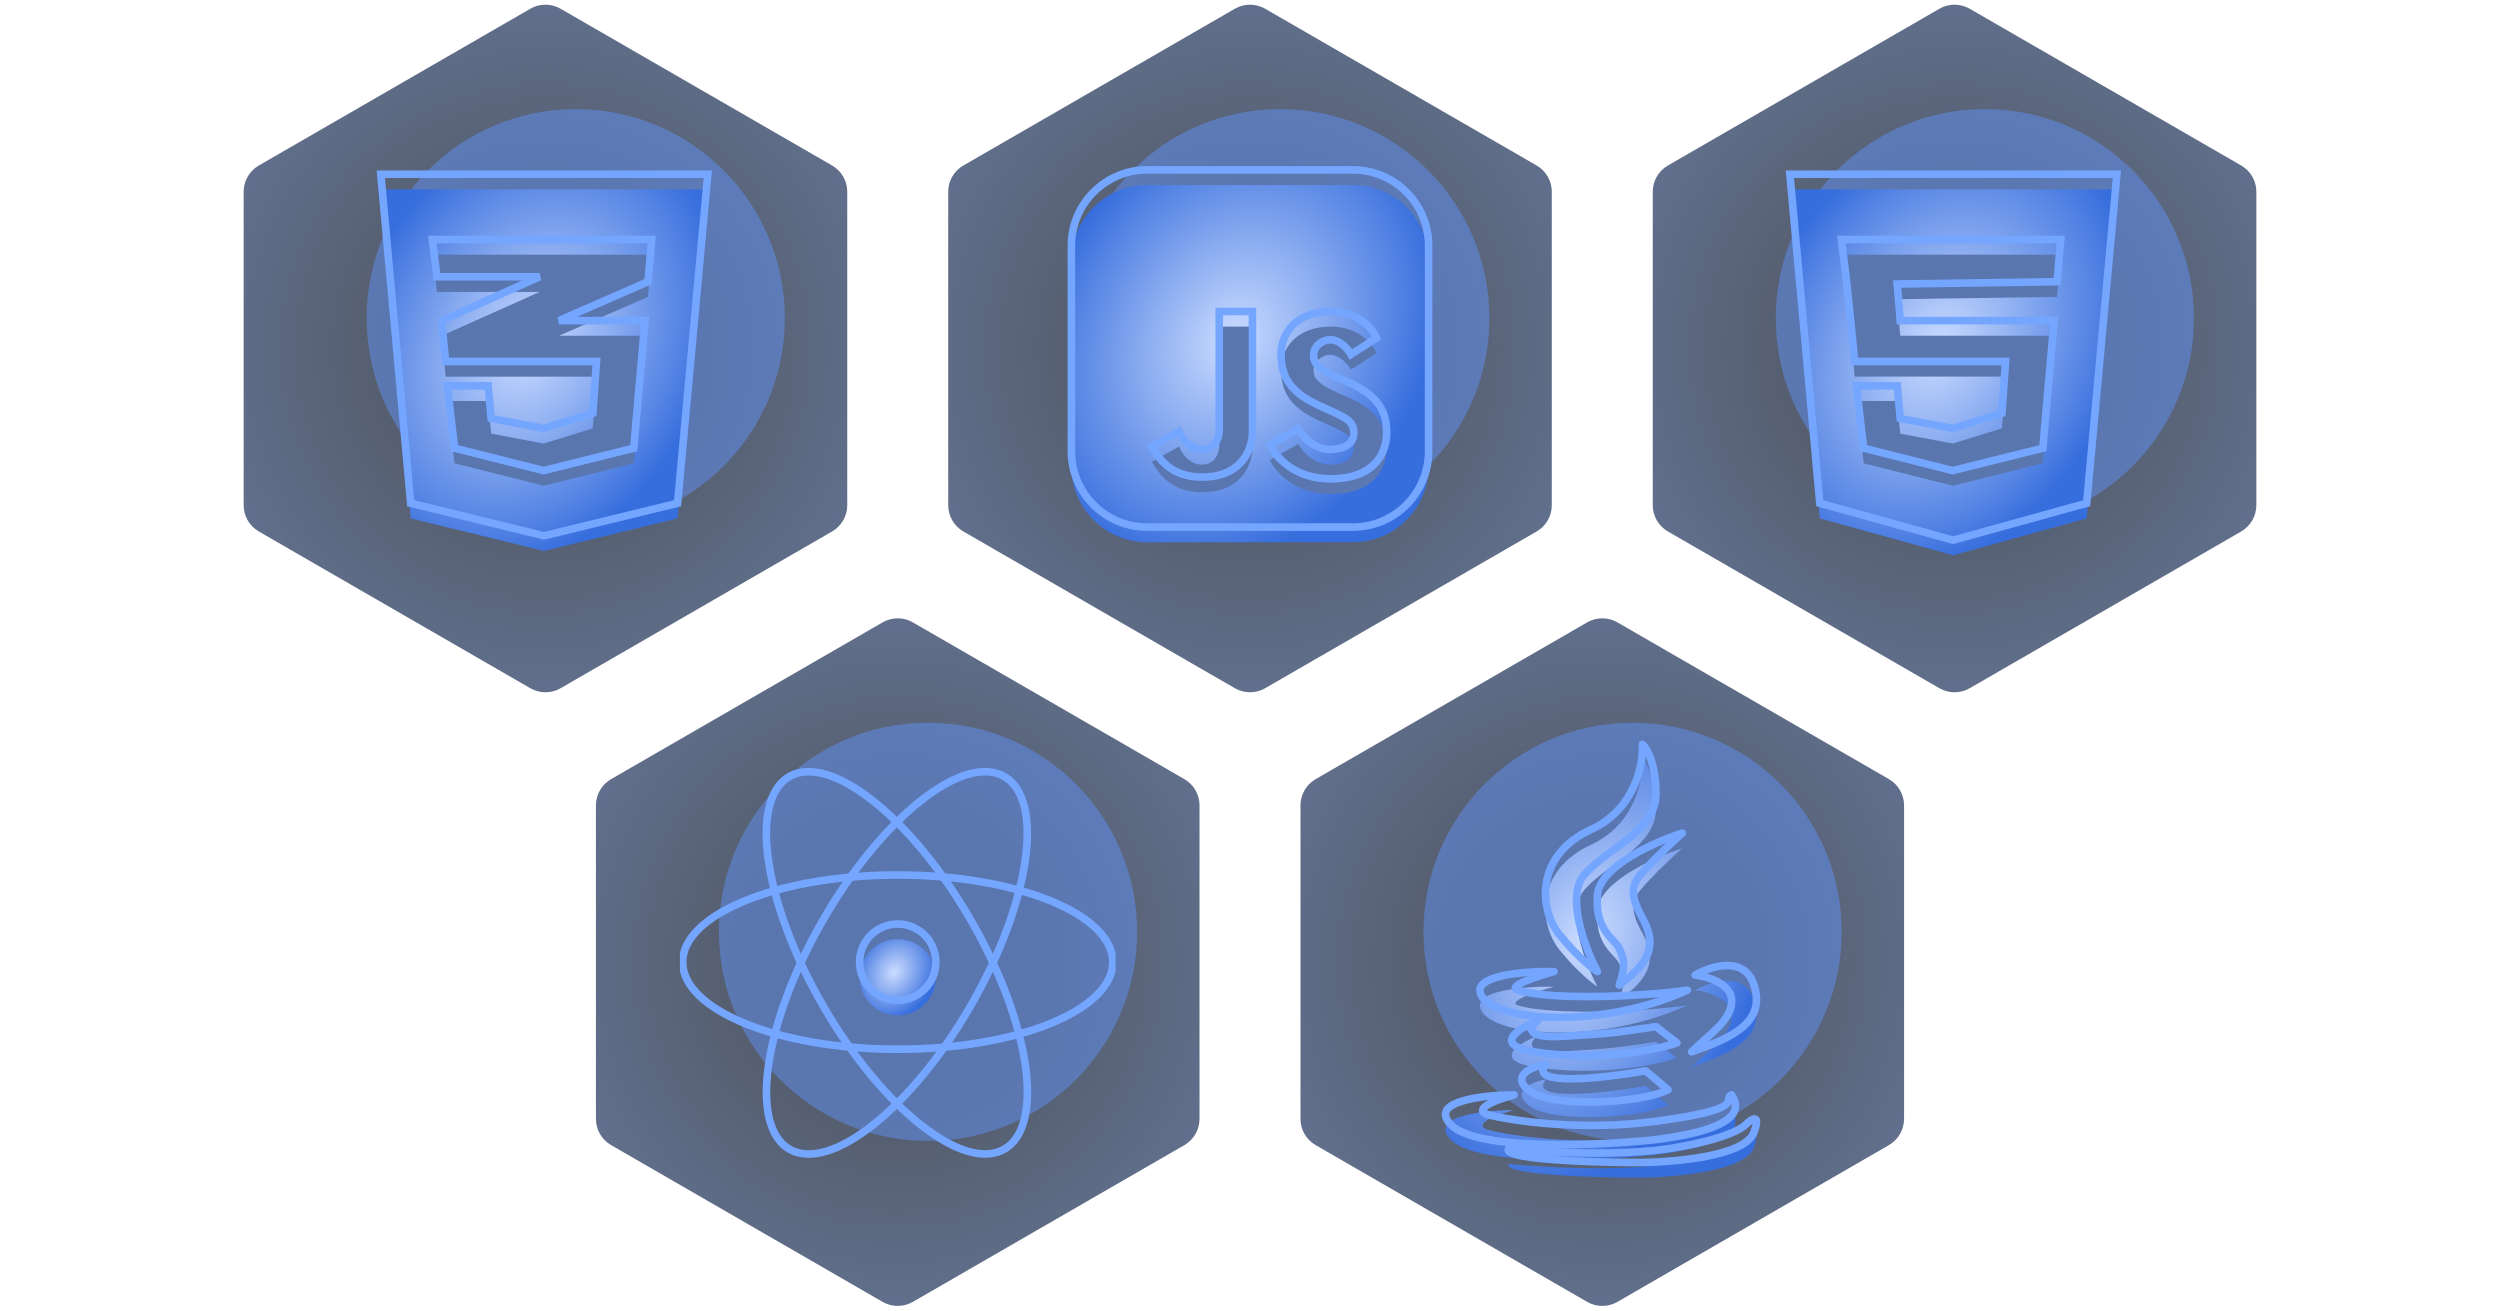 <svg width="660" height="346" viewBox="0 0 660 346" fill="none" xmlns="http://www.w3.org/2000/svg">
<path d="M140 2.309C142.475 0.88 145.525 0.88 148 2.309L219.674 43.691C222.15 45.12 223.674 47.761 223.674 50.619V133.381C223.674 136.239 222.15 138.88 219.674 140.309L148 181.691C145.525 183.12 142.475 183.12 140 181.691L68.326 140.309C65.85 138.88 64.326 136.239 64.326 133.381V50.619C64.326 47.761 65.85 45.12 68.326 43.691L140 2.309Z" fill="url(#paint0_radial)" fill-opacity="0.8"/>
<g opacity="0.55" filter="url(#filter0_i)">
<path d="M199.201 92C199.201 122.486 174.487 147.2 144.001 147.2C113.515 147.2 88.801 122.486 88.801 92C88.801 61.514 113.515 36.8 144.001 36.8C174.487 36.8 199.201 61.514 199.201 92Z" fill="#5E8CEA"/>
</g>
<g filter="url(#filter1_di)">
<path fill-rule="evenodd" clip-rule="evenodd" d="M100.529 46H186.866L178.881 132.853L143.61 141.45L108.426 132.853L100.529 46ZM114.129 63.232L115.357 73.066H142.469L116.585 84.64L117.638 95.432H157.472L156.507 109.095L143.522 113.098L129.659 110.487L128.869 101.872H118.077L120.007 118.32L143.522 124.238L167.299 118.32L170.282 84.64H147.558L171.072 74.371L172.037 63.232H114.129Z" fill="url(#paint1_radial)"/>
</g>
<path fill-rule="evenodd" clip-rule="evenodd" d="M99.434 45H187.961L179.811 133.655L143.609 142.479L107.494 133.655L99.434 45ZM101.624 47L109.356 132.051L143.609 140.421L177.95 132.05L185.769 47H101.624ZM112.996 62.231H173.127L172.017 75.049L152.346 83.64H171.375L168.232 119.118L143.52 125.268L119.094 119.121L116.952 100.871H129.781L130.585 109.644L143.463 112.069L155.558 108.341L156.399 96.431H116.731L115.52 84.021L137.783 74.065H114.474L112.996 62.231ZM115.261 64.231L116.24 72.065H142.468L142.877 73.978L117.65 85.259L118.545 94.431H158.545L157.456 109.848L143.579 114.126L128.731 111.33L127.956 102.871H119.201L120.92 117.518L143.523 123.206L166.366 117.521L169.19 85.64H147.557L147.157 83.724L170.127 73.692L170.946 64.231H115.261Z" fill="#74A6FF"/>
<path d="M233 164.309C235.475 162.88 238.525 162.88 241 164.309L312.674 205.691C315.15 207.12 316.674 209.761 316.674 212.619V295.381C316.674 298.239 315.15 300.88 312.674 302.309L241 343.691C238.525 345.12 235.475 345.12 233 343.691L161.326 302.309C158.85 300.88 157.326 298.239 157.326 295.381V212.619C157.326 209.761 158.85 207.12 161.326 205.691L233 164.309Z" fill="url(#paint2_radial)" fill-opacity="0.8"/>
<g opacity="0.55" filter="url(#filter2_i)">
<path d="M292.201 254C292.201 284.486 267.487 309.2 237.001 309.2C206.515 309.2 181.801 284.486 181.801 254C181.801 223.514 206.515 198.8 237.001 198.8C267.487 198.8 292.201 223.514 292.201 254Z" fill="#5E8CEA"/>
</g>
<g clip-path="url(#clip0)">
<g filter="url(#filter3_di)">
<circle cx="237" cy="254" r="10.062" fill="url(#paint3_radial)"/>
</g>
<path fill-rule="evenodd" clip-rule="evenodd" d="M237 244.938C231.995 244.938 227.938 248.995 227.938 254C227.938 259.005 231.995 263.062 237 263.062C242.005 263.062 246.062 259.005 246.062 254C246.062 248.995 242.005 244.938 237 244.938ZM225.938 254C225.938 247.89 230.89 242.938 237 242.938C243.11 242.938 248.062 247.89 248.062 254C248.062 260.11 243.11 265.062 237 265.062C230.89 265.062 225.938 260.11 225.938 254Z" fill="#74A6FF"/>
<path fill-rule="evenodd" clip-rule="evenodd" d="M243.635 212.231C235.091 219 225.893 229.932 218.11 243.435C210.327 256.939 205.479 270.378 203.905 281.164C203.117 286.56 203.157 291.239 204.021 294.912C204.883 298.582 206.542 301.151 208.921 302.522C211.3 303.893 214.354 304.04 217.962 302.947C221.573 301.853 225.642 299.542 229.916 296.156C238.46 289.387 247.658 278.454 255.441 264.951C263.223 251.447 268.072 238.009 269.646 227.222C270.433 221.826 270.394 217.147 269.53 213.475C268.667 209.805 267.009 207.236 264.63 205.864C262.251 204.493 259.196 204.346 255.588 205.439C251.978 206.533 247.909 208.844 243.635 212.231ZM255.008 203.525C258.943 202.333 262.614 202.394 265.629 204.131C268.643 205.869 270.536 209.014 271.477 213.017C272.418 217.017 272.434 221.968 271.625 227.511C270.006 238.605 265.05 252.283 257.173 265.95C249.297 279.616 239.945 290.761 231.158 297.723C226.767 301.202 222.475 303.67 218.542 304.861C214.607 306.053 210.936 305.992 207.922 304.255C204.908 302.518 203.015 299.372 202.074 295.369C201.133 291.369 201.117 286.419 201.926 280.875C203.545 269.782 208.501 256.103 216.377 242.437C224.254 228.77 233.605 217.625 242.393 210.663C246.784 207.184 251.076 204.716 255.008 203.525Z" fill="#74A6FF"/>
<path fill-rule="evenodd" clip-rule="evenodd" d="M269.668 281.138C268.085 270.353 263.227 256.918 255.434 243.42C247.641 229.922 238.435 218.997 229.886 212.234C225.609 208.851 221.539 206.543 217.927 205.452C214.318 204.361 211.264 204.511 208.886 205.884C206.508 207.257 204.852 209.827 203.992 213.498C203.131 217.171 203.094 221.85 203.886 227.246C205.468 238.031 210.327 251.466 218.12 264.963C225.913 278.461 235.118 289.386 243.667 296.149C247.944 299.532 252.015 301.84 255.626 302.932C259.235 304.022 262.289 303.873 264.667 302.5C267.046 301.127 268.702 298.556 269.562 294.886C270.423 291.213 270.459 286.533 269.668 281.138ZM271.509 295.342C270.571 299.345 268.68 302.492 265.667 304.232C262.654 305.971 258.984 306.035 255.048 304.846C251.114 303.658 246.82 301.193 242.427 297.718C233.634 290.762 224.274 279.624 216.388 265.963C208.501 252.303 203.534 238.628 201.907 227.536C201.094 221.993 201.107 217.042 202.044 213.041C202.982 209.038 204.873 205.891 207.886 204.152C210.899 202.412 214.57 202.348 218.506 203.537C222.439 204.726 226.733 207.19 231.127 210.666C239.919 217.621 249.279 228.76 257.166 242.42C265.053 256.08 270.019 269.755 271.646 280.847C272.46 286.39 272.447 291.341 271.509 295.342Z" fill="#74A6FF"/>
<path fill-rule="evenodd" clip-rule="evenodd" d="M276.775 238.663C266.646 234.56 252.584 232 237 232C221.416 232 207.354 234.56 197.225 238.663C192.158 240.716 188.124 243.135 185.373 245.77C182.624 248.402 181.219 251.183 181.219 254C181.219 256.817 182.624 259.598 185.373 262.23C188.124 264.865 192.158 267.284 197.225 269.337C207.354 273.44 221.416 276 237 276C252.584 276 266.646 273.44 276.775 269.337C281.842 267.284 285.876 264.865 288.627 262.23C291.376 259.598 292.781 256.817 292.781 254C292.781 251.183 291.376 248.402 288.627 245.77C285.876 243.135 281.842 240.716 276.775 238.663ZM290.011 244.325C293.009 247.196 294.781 250.466 294.781 254C294.781 257.534 293.009 260.804 290.011 263.675C287.015 266.543 282.734 269.081 277.526 271.19C267.104 275.412 252.776 278 237 278C221.224 278 206.896 275.412 196.474 271.19C191.266 269.081 186.985 266.543 183.989 263.675C180.991 260.804 179.219 257.534 179.219 254C179.219 250.466 180.991 247.196 183.989 244.325C186.985 241.457 191.266 238.919 196.474 236.81C206.896 232.588 221.224 230 237 230C252.776 230 267.104 232.588 277.526 236.81C282.734 238.919 287.015 241.457 290.011 244.325Z" fill="#74A6FF"/>
</g>
<path d="M419 164.309C421.475 162.88 424.525 162.88 427 164.309L498.674 205.691C501.15 207.12 502.674 209.761 502.674 212.619V295.381C502.674 298.239 501.15 300.88 498.674 302.309L427 343.691C424.525 345.12 421.475 345.12 419 343.691L347.326 302.309C344.85 300.88 343.326 298.239 343.326 295.381V212.619C343.326 209.761 344.85 207.12 347.326 205.691L419 164.309Z" fill="url(#paint4_radial)" fill-opacity="0.8"/>
<g opacity="0.55" filter="url(#filter4_i)">
<path d="M478.201 254C478.201 284.486 453.487 309.2 423.001 309.2C392.515 309.2 367.801 284.486 367.801 254C367.801 223.514 392.515 198.8 423.001 198.8C453.487 198.8 478.201 223.514 478.201 254Z" fill="#5E8CEA"/>
</g>
<g filter="url(#filter5_di)">
<path d="M419.991 219.023C431.614 213.699 433.905 201.789 433.599 196.5C434.758 197.49 437.098 201.455 437.179 209.399C437.282 219.33 424.8 223.63 418.354 230.796C413.198 236.529 418.457 250.315 421.731 256.492C420.264 255.571 416.206 252.336 411.704 246.766C406.077 239.805 405.463 225.677 419.991 219.023Z" fill="url(#paint5_radial)"/>
<path d="M421.731 236.222C422.385 228.687 436.941 222.23 444.137 219.944C442.261 221.616 437.834 225.697 435.133 228.646C431.757 232.331 429.097 234.379 433.599 242.364C438.1 250.35 434.315 254.956 427.46 260.075C429.506 254.342 428.483 252.704 427.46 250.35C426.437 247.995 420.912 245.64 421.731 236.222Z" fill="url(#paint6_radial)"/>
<path d="M391.14 262.942C387.948 257.454 402.564 256.356 410.272 256.492C405.872 257.686 397.79 260.341 400.655 261.406C410.169 264.273 435.133 262.942 445.467 261.406C423.061 271.644 395.13 269.801 391.14 262.942Z" fill="url(#paint7_radial)"/>
<path d="M463.064 260.075C460.527 252.213 451.639 255.025 447.513 257.413C450.582 257.755 456.803 259.522 457.13 263.863C457.539 269.289 450.787 273.384 446.592 277.684C457.232 273.998 466.236 269.903 463.064 260.075Z" fill="url(#paint8_radial)"/>
<path d="M442.704 275.329L437.179 271.029C426.846 272.565 425.311 272.872 412.523 273.589C402.292 274.162 403.826 271.098 405.872 269.494C400.961 271.439 393.902 275.8 404.952 277.684C421.731 280.305 437.111 277.206 442.704 275.329Z" fill="url(#paint9_radial)"/>
<path d="M403.417 287.717C398.833 283.785 404.645 281.574 408.123 280.96C403.13 286.941 423.572 284.612 434.417 282.7C435.338 283.451 437.814 285.505 440.351 287.717C433.189 291.3 409.146 292.631 403.417 287.717Z" fill="url(#paint10_radial)"/>
<path d="M383.159 297.033C376.775 290.726 391.549 289.082 399.734 289.047C389.503 291.914 390.833 293.723 392.777 294.269C399.359 295.941 417.454 298.63 437.179 296.009C461.836 292.733 454.572 290.276 457.13 289.047C462.655 297.135 444.75 299.797 438.203 300.718C431.655 301.64 391.14 304.916 383.159 297.033Z" fill="url(#paint11_radial)"/>
<path d="M440.351 303.278C426.928 305.325 406.725 304.131 398.301 303.278C395.948 306.554 428.79 307.066 435.133 306.861C441.477 306.656 460.711 305.428 463.064 298.875C464.947 293.634 462.28 295.463 460.711 297.033C459.517 298.261 453.774 301.23 440.351 303.278Z" fill="url(#paint12_radial)"/>
</g>
<path fill-rule="evenodd" clip-rule="evenodd" d="M433.154 195.604C433.512 195.426 433.943 195.479 434.248 195.739C435.016 196.395 435.967 197.819 436.737 200.01C437.517 202.234 438.137 205.321 438.179 209.389C438.236 214.838 434.814 218.659 430.857 221.907C429.5 223.021 428.032 224.104 426.586 225.171C425.926 225.658 425.27 226.142 424.632 226.624C422.567 228.182 420.642 229.748 419.098 231.465C418.004 232.681 417.413 234.38 417.243 236.443C417.073 238.505 417.331 240.852 417.858 243.264C418.913 248.088 421.007 252.992 422.614 256.024C422.826 256.424 422.743 256.916 422.411 257.225C422.079 257.533 421.582 257.58 421.199 257.339C419.619 256.347 415.481 253.03 410.926 247.395C407.933 243.692 406.293 238.125 407.306 232.599C408.328 227.024 412.034 221.568 419.575 218.113C430.675 213.029 432.894 201.625 432.6 196.558C432.577 196.158 432.795 195.783 433.154 195.604ZM434.495 199.755C433.84 205.948 430.503 215.308 420.408 219.932C413.421 223.132 410.17 228.067 409.273 232.96C408.367 237.902 409.848 242.88 412.482 246.138C414.905 249.136 417.189 251.436 418.985 253.047C417.795 250.277 416.623 246.978 415.904 243.691C415.352 241.167 415.057 238.607 415.249 236.279C415.441 233.951 416.127 231.777 417.611 230.127C419.289 228.261 421.342 226.601 423.427 225.028C424.104 224.517 424.78 224.018 425.451 223.523C426.874 222.473 428.271 221.442 429.588 220.361C433.457 217.185 436.226 213.891 436.179 209.41C436.14 205.533 435.549 202.665 434.85 200.673C434.733 200.341 434.614 200.036 434.495 199.755ZM445.005 219.449C445.239 219.859 445.154 220.376 444.802 220.69C442.93 222.359 438.536 226.412 435.871 229.321C435.655 229.556 435.448 229.78 435.248 229.995C434.634 230.655 434.093 231.239 433.623 231.838C433.016 232.613 432.593 233.342 432.378 234.15C431.956 235.736 432.259 237.952 434.47 241.873C436.832 246.063 437.103 249.549 435.702 252.701C434.346 255.749 431.491 258.313 428.058 260.876C427.705 261.14 427.221 261.142 426.866 260.88C426.511 260.618 426.37 260.154 426.518 259.739C427.517 256.94 427.725 255.253 427.615 254.035C427.518 252.961 427.179 252.192 426.734 251.183C426.672 251.043 426.608 250.899 426.543 250.748C426.37 250.349 425.972 249.894 425.285 249.154C425.26 249.126 425.234 249.099 425.208 249.071C424.578 248.393 423.801 247.556 423.079 246.498C421.544 244.251 420.305 241.078 420.734 236.135C420.925 233.944 422.113 231.928 423.761 230.143C425.415 228.351 427.603 226.71 429.957 225.263C434.664 222.367 440.182 220.151 443.834 218.991C444.283 218.848 444.772 219.039 445.005 219.449ZM425.231 231.499C423.74 233.115 422.864 234.732 422.727 236.308C422.338 240.784 423.452 243.498 424.73 245.371C425.367 246.302 426.055 247.044 426.695 247.732L426.783 247.827C427.385 248.476 428.045 249.186 428.377 249.951C428.436 250.087 428.497 250.223 428.558 250.361C429.002 251.36 429.479 252.434 429.607 253.856C429.695 254.838 429.619 255.958 429.313 257.339C431.466 255.517 433.039 253.767 433.874 251.888C434.954 249.461 434.867 246.65 432.727 242.855C430.436 238.791 429.819 235.991 430.445 233.636C430.755 232.472 431.348 231.5 432.049 230.605C432.575 229.933 433.197 229.263 433.825 228.587C434.016 228.382 434.207 228.177 434.396 227.97C435.906 226.322 437.941 224.332 439.777 222.597C436.956 223.746 433.821 225.234 431.005 226.966C428.738 228.361 426.715 229.89 425.231 231.499ZM450.645 257.023C451.69 257.318 452.789 257.721 453.81 258.251C455.901 259.336 457.924 261.097 458.127 263.788C458.366 266.956 456.503 269.615 454.307 271.89C453.269 272.966 452.107 274.005 450.972 275.007C454.346 273.664 457.264 272.206 459.359 270.422C460.848 269.153 461.875 267.755 462.369 266.159C462.862 264.568 462.855 262.683 462.112 260.382C461.539 258.607 460.638 257.512 459.604 256.848C458.556 256.176 457.284 255.892 455.891 255.9C454.134 255.911 452.275 256.387 450.645 257.023ZM460.684 255.165C462.159 256.111 463.32 257.612 464.016 259.768C464.859 262.381 464.916 264.694 464.28 266.75C463.645 268.801 462.351 270.5 460.656 271.944C457.308 274.797 452.219 276.793 446.919 278.629C446.481 278.78 445.996 278.611 445.748 278.22C445.499 277.828 445.552 277.317 445.876 276.985C446.924 275.911 448.122 274.855 449.296 273.819L449.404 273.723C450.625 272.646 451.82 271.587 452.868 270.501C454.994 268.298 456.303 266.196 456.133 263.938C456.008 262.288 454.758 260.996 452.889 260.026C451.047 259.07 448.851 258.568 447.402 258.407C446.973 258.36 446.623 258.042 446.534 257.619C446.445 257.196 446.638 256.764 447.012 256.548C449.158 255.306 452.585 253.92 455.878 253.9C457.54 253.89 459.223 254.228 460.684 255.165ZM396.4 256.632C400.731 255.663 406.403 255.423 410.289 255.492C410.787 255.501 411.203 255.875 411.264 256.369C411.326 256.863 411.014 257.327 410.534 257.457C408.349 258.05 405.281 258.998 403.132 259.917C402.504 260.186 402.005 260.432 401.639 260.643C406.354 261.867 414.425 262.216 422.735 262.057C431.426 261.891 440.206 261.177 445.32 260.417C445.812 260.344 446.284 260.644 446.425 261.122C446.567 261.6 446.335 262.109 445.882 262.316C434.528 267.503 421.798 269.624 411.393 269.585C409.832 269.579 408.32 269.525 406.87 269.424C406.892 269.746 406.758 270.07 406.489 270.281C406.033 270.638 405.67 271.031 405.49 271.366C405.325 271.672 405.388 271.752 405.405 271.773C405.406 271.775 405.407 271.776 405.407 271.776C405.492 271.895 405.862 272.213 407.06 272.433C408.212 272.644 409.945 272.732 412.467 272.59C424.421 271.92 426.488 271.612 435.202 270.313C435.781 270.227 436.39 270.136 437.032 270.04C437.303 270 437.578 270.072 437.794 270.24L443.318 274.54C443.609 274.766 443.752 275.134 443.69 275.497C443.628 275.86 443.372 276.16 443.022 276.277C437.301 278.197 421.758 281.321 404.797 278.672L404.784 278.67C402.001 278.195 400.129 277.537 399.09 276.64C398.539 276.164 398.17 275.575 398.098 274.881C398.027 274.203 398.258 273.587 398.583 273.075C399.212 272.086 400.38 271.201 401.586 270.473C402.377 269.996 403.24 269.554 404.089 269.166C401.807 268.898 399.722 268.505 397.894 267.999C396.075 267.495 394.484 266.872 393.201 266.131C391.924 265.394 390.893 264.506 390.275 263.445C389.788 262.607 389.58 261.743 389.748 260.89C389.914 260.046 390.419 259.367 391.056 258.833C392.293 257.798 394.264 257.11 396.4 256.632ZM403.379 271.751C403.119 271.893 402.865 272.037 402.619 272.185C401.466 272.881 400.639 273.569 400.271 274.148C400.097 274.421 400.078 274.588 400.087 274.674C400.094 274.744 400.132 274.897 400.397 275.126C400.988 275.637 402.375 276.229 405.113 276.697C420.127 279.041 434.011 276.749 440.567 274.933L436.903 272.081C436.424 272.153 435.965 272.221 435.522 272.287C426.74 273.597 424.623 273.912 412.579 274.587C409.984 274.733 408.073 274.652 406.699 274.4C405.371 274.156 404.334 273.715 403.78 272.939C403.501 272.549 403.387 272.142 403.379 271.751ZM400.853 260.399C400.854 260.399 400.86 260.403 400.871 260.411C400.857 260.403 400.852 260.399 400.853 260.399ZM400.991 261.113C400.983 261.125 400.977 261.132 400.977 261.132C400.976 261.132 400.98 261.126 400.991 261.113ZM391.71 261.277C391.66 261.534 391.693 261.904 392.004 262.439C392.384 263.092 393.098 263.762 394.201 264.399C395.296 265.031 396.717 265.598 398.428 266.071C401.848 267.019 406.321 267.566 411.401 267.585C419.468 267.615 428.971 266.312 438.076 263.246C433.503 263.647 428.116 263.955 422.773 264.057C414.063 264.223 405.294 263.848 400.366 262.364C400.346 262.357 400.326 262.351 400.306 262.343C399.902 262.193 399.27 261.878 399.095 261.183C398.911 260.453 399.368 259.901 399.628 259.645C400.204 259.078 401.252 258.546 402.346 258.078C402.645 257.95 402.96 257.822 403.286 257.695C401.042 257.865 398.784 258.148 396.837 258.584C394.754 259.05 393.188 259.657 392.341 260.366C391.936 260.705 391.762 261.012 391.71 261.277ZM408.989 280.459C409.199 280.822 409.16 281.278 408.891 281.601C408.327 282.276 408.345 282.582 408.355 282.632C408.359 282.653 408.412 282.855 408.994 283.105C410.161 283.604 412.389 283.827 415.318 283.79C421.08 283.717 428.84 282.668 434.243 281.715C434.53 281.665 434.824 281.741 435.049 281.925C435.977 282.682 438.461 284.743 441.008 286.963C441.26 287.182 441.385 287.512 441.343 287.843C441.301 288.174 441.097 288.462 440.799 288.611C438.87 289.576 435.904 290.35 432.527 290.906C429.126 291.466 425.223 291.819 421.369 291.903C417.518 291.987 413.688 291.804 410.439 291.281C407.242 290.766 404.423 289.897 402.766 288.476C401.533 287.418 400.8 286.312 400.731 285.148C400.66 283.945 401.311 283.004 402.098 282.333C402.882 281.665 403.914 281.158 404.93 280.784C405.956 280.405 407.031 280.137 407.949 279.975C408.363 279.902 408.778 280.095 408.989 280.459ZM402.728 285.03C402.75 285.405 403.009 286.05 404.068 286.958C405.276 287.993 407.611 288.8 410.757 289.306C413.851 289.804 417.554 289.986 421.325 289.903C425.093 289.821 428.902 289.476 432.202 288.933C434.7 288.521 436.86 288.003 438.48 287.42C436.679 285.872 435.039 284.505 434.138 283.764C428.719 284.702 421.104 285.717 415.344 285.79C412.431 285.826 409.807 285.629 408.206 284.943C407.405 284.599 406.595 284.017 406.395 283.029C406.353 282.821 406.342 282.616 406.357 282.412C406.11 282.488 405.864 282.571 405.622 282.66C404.712 282.996 403.926 283.403 403.396 283.855C402.868 284.305 402.708 284.693 402.728 285.03ZM456.697 288.146C457.142 287.932 457.677 288.075 457.956 288.483C458.723 289.606 459.137 290.714 459.171 291.802C459.205 292.902 458.847 293.884 458.237 294.736C457.056 296.385 454.896 297.592 452.556 298.502C447.826 300.343 441.598 301.25 438.342 301.709C435.038 302.173 423.355 303.215 411.446 303.178C420.627 303.57 431.78 303.574 440.2 302.289C446.864 301.273 451.593 300.032 454.784 298.905C456.38 298.342 457.583 297.81 458.447 297.354C459.331 296.888 459.804 296.531 459.994 296.336L460.003 296.326C460.422 295.907 460.927 295.457 461.43 295.103C461.681 294.927 461.951 294.76 462.224 294.635C462.484 294.516 462.821 294.399 463.184 294.4C463.592 294.401 464.043 294.556 464.357 294.971C464.632 295.334 464.704 295.769 464.711 296.137C464.724 296.872 464.482 297.886 464.005 299.214C463.278 301.239 461.322 302.694 459.021 303.765C456.682 304.854 453.77 305.647 450.787 306.23C444.813 307.397 438.356 307.757 435.165 307.86C431.958 307.964 422.13 307.886 413.397 307.373C409.036 307.116 404.905 306.749 401.997 306.233C400.563 305.978 399.333 305.673 398.517 305.283C398.13 305.098 397.674 304.821 397.405 304.383C397.256 304.14 397.161 303.841 397.184 303.508C397.207 303.183 397.335 302.909 397.489 302.694C397.536 302.629 397.59 302.571 397.649 302.52C396.407 302.388 395.204 302.232 394.051 302.052C391.504 301.653 389.177 301.126 387.215 300.435C385.267 299.75 383.604 298.878 382.457 297.744C381.594 296.892 381.001 296.036 380.744 295.163C380.475 294.25 380.595 293.382 381.044 292.621C381.471 291.897 382.16 291.33 382.938 290.879C383.724 290.423 384.666 290.046 385.69 289.732C389.752 288.484 395.61 288.065 399.73 288.047C400.23 288.045 400.655 288.414 400.724 288.909C400.793 289.405 400.485 289.875 400.004 290.01C397.472 290.72 395.69 291.354 394.47 291.907C393.309 292.432 392.752 292.842 392.52 293.096C392.626 293.157 392.794 293.234 393.036 293.303C399.522 294.948 417.478 297.618 437.048 295.018C443.195 294.201 447.322 293.439 450.095 292.742C452.896 292.038 454.218 291.423 454.846 290.957C455.14 290.739 455.252 290.574 455.303 290.474C455.357 290.367 455.382 290.26 455.411 290.053C455.413 290.037 455.416 290.019 455.418 289.998C455.443 289.811 455.489 289.454 455.653 289.122C455.866 288.69 456.221 288.375 456.697 288.146ZM382.662 294.598C382.787 295.022 383.129 295.597 383.862 296.321C384.71 297.159 386.059 297.908 387.879 298.549C389.686 299.185 391.885 299.688 394.361 300.076C399.312 300.852 405.273 301.152 411.222 301.177C423.123 301.228 434.841 300.181 438.063 299.728C441.355 299.265 447.353 298.381 451.831 296.638C454.095 295.757 455.785 294.724 456.611 293.571C457.005 293.021 457.191 292.462 457.172 291.864C457.167 291.699 457.146 291.525 457.106 291.34C457.1 291.353 457.093 291.366 457.087 291.379C456.872 291.801 456.536 292.193 456.038 292.563C455.08 293.275 453.435 293.965 450.583 294.682C447.704 295.405 443.492 296.179 437.311 297C417.443 299.64 399.219 296.937 392.53 295.238C392.522 295.236 392.514 295.234 392.506 295.231C391.964 295.079 391.269 294.794 390.831 294.259C390.589 293.963 390.409 293.567 390.427 293.094C390.444 292.636 390.644 292.235 390.909 291.903C391.322 291.387 392.01 290.897 392.966 290.41C390.557 290.662 388.182 291.059 386.277 291.644C385.341 291.932 384.552 292.255 383.942 292.609C383.324 292.967 382.953 293.32 382.766 293.638C382.6 293.919 382.549 294.214 382.662 294.598ZM462.58 296.739C462.202 297.005 461.788 297.37 461.423 297.735C461.014 298.153 460.325 298.625 459.38 299.123C458.412 299.634 457.117 300.203 455.45 300.791C452.116 301.968 447.261 303.235 440.502 304.266C431.239 305.679 418.824 305.563 409.197 305.075C410.574 305.189 412.026 305.289 413.515 305.376C422.2 305.887 431.966 305.963 435.101 305.861C438.254 305.76 444.586 305.403 450.403 304.267C453.316 303.698 456.049 302.943 458.177 301.952C460.343 300.943 461.674 299.788 462.123 298.537C462.35 297.907 462.501 297.401 462.594 297.001C462.621 296.884 462.642 296.779 462.659 296.685C462.633 296.702 462.607 296.72 462.58 296.739Z" fill="#74A6FF"/>
<path d="M512 2.309C514.475 0.88 517.525 0.88 520 2.309L591.674 43.691C594.15 45.12 595.674 47.761 595.674 50.619V133.381C595.674 136.239 594.15 138.88 591.674 140.309L520 181.691C517.525 183.12 514.475 183.12 512 181.691L440.326 140.309C437.85 138.88 436.326 136.239 436.326 133.381V50.619C436.326 47.761 437.85 45.12 440.326 43.691L512 2.309Z" fill="url(#paint13_radial)" fill-opacity="0.8"/>
<g opacity="0.55" filter="url(#filter6_i)">
<path d="M571.201 92C571.201 122.486 546.487 147.2 516.001 147.2C485.515 147.2 460.801 122.486 460.801 92C460.801 61.514 485.515 36.8 516.001 36.8C546.487 36.8 571.201 61.514 571.201 92Z" fill="#5E8CEA"/>
</g>
<g filter="url(#filter7_di)">
<path fill-rule="evenodd" clip-rule="evenodd" d="M472.529 46H558.866L550.881 132.853L515.61 142.6L480.426 132.853L472.529 46ZM486.129 63.231L487.358 73.065L488.586 84.64L489.639 95.431H529.473L528.508 109.094L515.522 113.098L501.659 110.487L500.87 101.871H490.078L492.008 118.319L515.522 124.237L539.3 118.319L542.283 84.64H501.659L500.87 74.98L543.073 74.371L544.038 63.231H486.129Z" fill="url(#paint14_radial)"/>
</g>
<path fill-rule="evenodd" clip-rule="evenodd" d="M471.434 45H559.961L551.813 133.633L515.609 143.638L479.492 133.632L471.434 45ZM473.624 47L481.359 132.074L515.609 141.562L549.948 132.073L557.769 47H473.624ZM484.996 62.231H545.127L543.99 75.358L501.952 75.965L502.58 83.64H543.374L540.232 119.118L515.52 125.268L491.094 119.121L488.952 100.871H501.781L502.585 109.644L515.463 112.069L527.558 108.341L528.399 96.431H488.731L487.591 84.746L487.59 84.737L486.363 73.18L484.996 62.231ZM487.261 64.231L488.35 72.951L489.58 84.543L490.545 94.431H530.545L529.456 109.848L515.579 114.126L500.731 111.33L499.956 102.871H491.201L492.92 117.518L515.523 123.206L538.366 117.521L541.19 85.64H500.737L499.785 73.996L542.153 73.384L542.946 64.231H487.261Z" fill="#74A6FF"/>
<path d="M326 2.309C328.475 0.88 331.525 0.88 334 2.309L405.674 43.691C408.15 45.12 409.674 47.761 409.674 50.619V133.381C409.674 136.239 408.15 138.88 405.674 140.309L334 181.691C331.525 183.12 328.475 183.12 326 181.691L254.326 140.309C251.85 138.88 250.326 136.239 250.326 133.381V50.619C250.326 47.761 251.85 45.12 254.326 43.691L326 2.309Z" fill="url(#paint15_radial)" fill-opacity="0.8"/>
<g opacity="0.55" filter="url(#filter8_i)">
<path d="M385.201 92C385.201 122.486 360.487 147.2 330.001 147.2C299.515 147.2 274.801 122.486 274.801 92C274.801 61.514 299.515 36.8 330.001 36.8C360.487 36.8 385.201 61.514 385.201 92Z" fill="#5E8CEA"/>
</g>
<g filter="url(#filter9_di)">
<path fill-rule="evenodd" clip-rule="evenodd" d="M282.85 64.85C282.85 53.804 291.804 44.85 302.85 44.85H357.15C368.195 44.85 377.15 53.804 377.15 64.85V119.15C377.15 130.195 368.195 139.15 357.15 139.15H302.85C291.804 139.15 282.85 130.195 282.85 119.15V64.85ZM311.269 113.868L304.072 117.928C304.152 118.056 304.237 118.192 304.325 118.335C305.96 120.974 309.044 125.955 317.359 125.955C328.283 125.955 330.768 117.897 330.645 113.868V82.219H321.88V113.868C321.818 115.467 320.828 118.666 317.359 118.666C313.889 118.666 311.853 115.467 311.269 113.868ZM356.666 93.568L363.402 89.232C362.417 86.894 358.64 82.219 351.406 82.219C342.364 82.219 338.212 87.848 338.212 93.568C338.212 99.289 340.519 103.349 347.439 106.671C348.682 107.267 349.8 107.775 350.797 108.227C355.355 110.295 357.404 111.225 357.404 114.329C357.404 118.112 352.975 118.666 351.222 118.666C349.469 118.666 345.593 117.928 342.733 113.222C340.445 114.477 336.797 116.574 335.259 117.466C336.612 120.45 341.7 126.416 351.222 126.416C363.125 126.416 366.077 119.312 366.077 114.329C366.077 109.347 364.513 104.414 355.19 100.581C346.885 97.167 346.793 95.414 346.793 93.568C346.793 91.723 348.731 89.693 351.222 89.693C353.713 89.693 355.928 92.184 356.666 93.568Z" fill="url(#paint16_radial)"/>
</g>
<path fill-rule="evenodd" clip-rule="evenodd" d="M281.85 64.85C281.85 53.252 291.252 43.85 302.85 43.85H357.15C368.748 43.85 378.15 53.252 378.15 64.85V119.15C378.15 130.748 368.748 140.15 357.15 140.15H302.85C291.252 140.15 281.85 130.748 281.85 119.15V64.85ZM302.85 45.85C292.356 45.85 283.85 54.356 283.85 64.85V119.15C283.85 129.643 292.356 138.15 302.85 138.15H357.15C367.643 138.15 376.15 129.643 376.15 119.15V64.85C376.15 54.356 367.643 45.85 357.15 45.85H302.85Z" fill="#74A6FF"/>
<path fill-rule="evenodd" clip-rule="evenodd" d="M320.88 81.219H331.645V113.853C331.709 116.053 331.07 119.308 328.932 122.038C326.753 124.821 323.099 126.955 317.358 126.955C312.74 126.955 309.584 125.488 307.375 123.643C305.422 122.012 304.244 120.105 303.474 118.86C303.386 118.718 303.303 118.584 303.225 118.46L302.666 117.572L311.803 112.418L312.208 113.524C312.456 114.203 313.036 115.271 313.933 116.153C314.819 117.025 315.957 117.665 317.358 117.665C318.726 117.665 319.549 117.06 320.074 116.299C320.626 115.498 320.851 114.505 320.88 113.847V81.219ZM322.88 83.219V113.887L322.879 113.906C322.843 114.847 322.541 116.243 321.72 117.434C320.867 118.671 319.46 119.665 317.358 119.665C315.29 119.665 313.676 118.706 312.53 117.579C311.783 116.844 311.212 116.016 310.812 115.273L305.473 118.285C306.211 119.457 307.174 120.869 308.657 122.108C310.508 123.654 313.211 124.955 317.358 124.955C322.543 124.955 325.593 123.059 327.357 120.806C329.157 118.506 329.702 115.727 329.646 113.898L329.645 113.883V83.219H322.88Z" fill="#74A6FF"/>
<path fill-rule="evenodd" clip-rule="evenodd" d="M340.719 85.033C343.105 82.698 346.671 81.219 351.406 81.219C359.122 81.219 363.216 86.214 364.323 88.843L364.649 89.617L356.294 94.996L355.783 94.039C355.477 93.463 354.822 92.595 353.962 91.88C353.095 91.159 352.139 90.693 351.222 90.693C350.252 90.693 349.382 91.088 348.753 91.671C348.112 92.267 347.793 92.985 347.793 93.568C347.793 94.033 347.803 94.358 347.897 94.684C347.985 94.987 348.165 95.346 348.595 95.79C349.502 96.727 351.432 97.954 355.57 99.656C360.347 101.62 363.26 103.916 364.962 106.469C366.669 109.03 367.077 111.731 367.077 114.329C367.077 117 366.287 120.29 363.846 122.921C361.387 125.571 357.379 127.416 351.222 127.416C341.24 127.416 335.834 121.154 334.348 117.879L333.975 117.055L334.757 116.601C336.296 115.709 339.952 113.606 342.252 112.345L343.091 111.885L343.588 112.702C346.23 117.049 349.74 117.665 351.222 117.665C352.029 117.665 353.411 117.533 354.552 117.008C355.644 116.504 356.404 115.713 356.404 114.329C356.404 113.525 356.245 112.974 355.97 112.53C355.686 112.072 355.227 111.642 354.483 111.172C353.732 110.698 352.759 110.224 351.498 109.645C351.15 109.485 350.782 109.318 350.393 109.142C349.393 108.688 348.259 108.173 347.006 107.572C343.447 105.864 340.974 103.918 339.4 101.577C337.819 99.224 337.212 96.569 337.212 93.568C337.212 90.467 338.339 87.363 340.719 85.033ZM342.118 86.463C340.161 88.378 339.212 90.948 339.212 93.568C339.212 96.288 339.758 98.523 341.06 100.461C342.37 102.41 344.51 104.155 347.871 105.769C349.104 106.36 350.206 106.861 351.201 107.312C351.595 107.491 351.971 107.662 352.333 107.828C353.589 108.405 354.674 108.928 355.55 109.481C356.432 110.037 357.166 110.663 357.67 111.477C358.183 112.304 358.404 113.241 358.404 114.329C358.404 116.728 356.949 118.105 355.389 118.824C353.877 119.521 352.167 119.665 351.222 119.665C349.31 119.665 345.422 118.899 342.402 114.547C340.531 115.587 338.132 116.962 336.59 117.852C338.29 120.726 342.981 125.416 351.222 125.416C356.967 125.416 360.387 123.708 362.38 121.561C364.391 119.393 365.077 116.64 365.077 114.329C365.077 111.944 364.703 109.687 363.298 107.578C361.886 105.461 359.355 103.374 354.809 101.505C350.643 99.793 348.374 98.437 347.159 97.182C346.528 96.531 346.166 95.892 345.977 95.241C345.794 94.612 345.793 94.025 345.793 93.568C345.793 92.306 346.443 91.086 347.393 90.205C348.356 89.312 349.7 88.693 351.222 88.693C352.796 88.693 354.193 89.472 355.241 90.342C355.931 90.916 356.521 91.573 356.968 92.184L362.105 88.877C360.825 86.676 357.423 83.219 351.406 83.219C347.099 83.219 344.068 84.554 342.118 86.463Z" fill="#74A6FF"/>
<defs>
<filter id="filter0_i" x="88.801" y="28.8" width="118.4" height="118.4" filterUnits="userSpaceOnUse" color-interpolation-filters="sRGB">
<feFlood flood-opacity="0" result="BackgroundImageFix"/>
<feBlend mode="normal" in="SourceGraphic" in2="BackgroundImageFix" result="shape"/>
<feColorMatrix in="SourceAlpha" type="matrix" values="0 0 0 0 0 0 0 0 0 0 0 0 0 0 0 0 0 0 127 0" result="hardAlpha"/>
<feOffset dx="8" dy="-8"/>
<feGaussianBlur stdDeviation="8"/>
<feComposite in2="hardAlpha" operator="arithmetic" k2="-1" k3="1"/>
<feColorMatrix type="matrix" values="0 0 0 0 0.155 0 0 0 0 0.254 0 0 0 0 0.458 0 0 0 1 0"/>
<feBlend mode="normal" in2="shape" result="effect1_innerShadow"/>
</filter>
<filter id="filter1_di" x="84.529" y="34" width="118.336" height="127.45" filterUnits="userSpaceOnUse" color-interpolation-filters="sRGB">
<feFlood flood-opacity="0" result="BackgroundImageFix"/>
<feColorMatrix in="SourceAlpha" type="matrix" values="0 0 0 0 0 0 0 0 0 0 0 0 0 0 0 0 0 0 127 0"/>
<feOffset dy="4"/>
<feGaussianBlur stdDeviation="8"/>
<feColorMatrix type="matrix" values="0 0 0 0 0.118 0 0 0 0 0.145 0 0 0 0 0.196 0 0 0 0.4 0"/>
<feBlend mode="normal" in2="BackgroundImageFix" result="effect1_dropShadow"/>
<feBlend mode="normal" in="SourceGraphic" in2="effect1_dropShadow" result="shape"/>
<feColorMatrix in="SourceAlpha" type="matrix" values="0 0 0 0 0 0 0 0 0 0 0 0 0 0 0 0 0 0 127 0" result="hardAlpha"/>
<feOffset/>
<feGaussianBlur stdDeviation="4"/>
<feComposite in2="hardAlpha" operator="arithmetic" k2="-1" k3="1"/>
<feColorMatrix type="matrix" values="0 0 0 0 0.136 0 0 0 0 0.242 0 0 0 0 0.429 0 0 0 0.8 0"/>
<feBlend mode="normal" in2="shape" result="effect2_innerShadow"/>
</filter>
<filter id="filter2_i" x="181.801" y="190.8" width="118.4" height="118.4" filterUnits="userSpaceOnUse" color-interpolation-filters="sRGB">
<feFlood flood-opacity="0" result="BackgroundImageFix"/>
<feBlend mode="normal" in="SourceGraphic" in2="BackgroundImageFix" result="shape"/>
<feColorMatrix in="SourceAlpha" type="matrix" values="0 0 0 0 0 0 0 0 0 0 0 0 0 0 0 0 0 0 127 0" result="hardAlpha"/>
<feOffset dx="8" dy="-8"/>
<feGaussianBlur stdDeviation="8"/>
<feComposite in2="hardAlpha" operator="arithmetic" k2="-1" k3="1"/>
<feColorMatrix type="matrix" values="0 0 0 0 0.155 0 0 0 0 0.254 0 0 0 0 0.458 0 0 0 1 0"/>
<feBlend mode="normal" in2="shape" result="effect1_innerShadow"/>
</filter>
<filter id="filter3_di" x="210.938" y="231.938" width="52.125" height="52.125" filterUnits="userSpaceOnUse" color-interpolation-filters="sRGB">
<feFlood flood-opacity="0" result="BackgroundImageFix"/>
<feColorMatrix in="SourceAlpha" type="matrix" values="0 0 0 0 0 0 0 0 0 0 0 0 0 0 0 0 0 0 127 0"/>
<feOffset dy="4"/>
<feGaussianBlur stdDeviation="8"/>
<feColorMatrix type="matrix" values="0 0 0 0 0.118 0 0 0 0 0.145 0 0 0 0 0.196 0 0 0 0.4 0"/>
<feBlend mode="normal" in2="BackgroundImageFix" result="effect1_dropShadow"/>
<feBlend mode="normal" in="SourceGraphic" in2="effect1_dropShadow" result="shape"/>
<feColorMatrix in="SourceAlpha" type="matrix" values="0 0 0 0 0 0 0 0 0 0 0 0 0 0 0 0 0 0 127 0" result="hardAlpha"/>
<feOffset/>
<feGaussianBlur stdDeviation="4"/>
<feComposite in2="hardAlpha" operator="arithmetic" k2="-1" k3="1"/>
<feColorMatrix type="matrix" values="0 0 0 0 0.136 0 0 0 0 0.242 0 0 0 0 0.429 0 0 0 0.8 0"/>
<feBlend mode="normal" in2="shape" result="effect2_innerShadow"/>
</filter>
<filter id="filter4_i" x="367.801" y="190.8" width="118.4" height="118.4" filterUnits="userSpaceOnUse" color-interpolation-filters="sRGB">
<feFlood flood-opacity="0" result="BackgroundImageFix"/>
<feBlend mode="normal" in="SourceGraphic" in2="BackgroundImageFix" result="shape"/>
<feColorMatrix in="SourceAlpha" type="matrix" values="0 0 0 0 0 0 0 0 0 0 0 0 0 0 0 0 0 0 127 0" result="hardAlpha"/>
<feOffset dx="8" dy="-8"/>
<feGaussianBlur stdDeviation="8"/>
<feComposite in2="hardAlpha" operator="arithmetic" k2="-1" k3="1"/>
<feColorMatrix type="matrix" values="0 0 0 0 0.155 0 0 0 0 0.254 0 0 0 0 0.458 0 0 0 1 0"/>
<feBlend mode="normal" in2="shape" result="effect1_innerShadow"/>
</filter>
<filter id="filter5_di" x="365.602" y="184.5" width="114.11" height="142.4" filterUnits="userSpaceOnUse" color-interpolation-filters="sRGB">
<feFlood flood-opacity="0" result="BackgroundImageFix"/>
<feColorMatrix in="SourceAlpha" type="matrix" values="0 0 0 0 0 0 0 0 0 0 0 0 0 0 0 0 0 0 127 0"/>
<feOffset dy="4"/>
<feGaussianBlur stdDeviation="8"/>
<feColorMatrix type="matrix" values="0 0 0 0 0.118 0 0 0 0 0.145 0 0 0 0 0.196 0 0 0 0.4 0"/>
<feBlend mode="normal" in2="BackgroundImageFix" result="effect1_dropShadow"/>
<feBlend mode="normal" in="SourceGraphic" in2="effect1_dropShadow" result="shape"/>
<feColorMatrix in="SourceAlpha" type="matrix" values="0 0 0 0 0 0 0 0 0 0 0 0 0 0 0 0 0 0 127 0" result="hardAlpha"/>
<feOffset/>
<feGaussianBlur stdDeviation="4"/>
<feComposite in2="hardAlpha" operator="arithmetic" k2="-1" k3="1"/>
<feColorMatrix type="matrix" values="0 0 0 0 0.136 0 0 0 0 0.242 0 0 0 0 0.429 0 0 0 0.8 0"/>
<feBlend mode="normal" in2="shape" result="effect2_innerShadow"/>
</filter>
<filter id="filter6_i" x="460.801" y="28.8" width="118.4" height="118.4" filterUnits="userSpaceOnUse" color-interpolation-filters="sRGB">
<feFlood flood-opacity="0" result="BackgroundImageFix"/>
<feBlend mode="normal" in="SourceGraphic" in2="BackgroundImageFix" result="shape"/>
<feColorMatrix in="SourceAlpha" type="matrix" values="0 0 0 0 0 0 0 0 0 0 0 0 0 0 0 0 0 0 127 0" result="hardAlpha"/>
<feOffset dx="8" dy="-8"/>
<feGaussianBlur stdDeviation="8"/>
<feComposite in2="hardAlpha" operator="arithmetic" k2="-1" k3="1"/>
<feColorMatrix type="matrix" values="0 0 0 0 0.155 0 0 0 0 0.254 0 0 0 0 0.458 0 0 0 1 0"/>
<feBlend mode="normal" in2="shape" result="effect1_innerShadow"/>
</filter>
<filter id="filter7_di" x="456.529" y="34" width="118.336" height="128.6" filterUnits="userSpaceOnUse" color-interpolation-filters="sRGB">
<feFlood flood-opacity="0" result="BackgroundImageFix"/>
<feColorMatrix in="SourceAlpha" type="matrix" values="0 0 0 0 0 0 0 0 0 0 0 0 0 0 0 0 0 0 127 0"/>
<feOffset dy="4"/>
<feGaussianBlur stdDeviation="8"/>
<feColorMatrix type="matrix" values="0 0 0 0 0.118 0 0 0 0 0.145 0 0 0 0 0.196 0 0 0 0.4 0"/>
<feBlend mode="normal" in2="BackgroundImageFix" result="effect1_dropShadow"/>
<feBlend mode="normal" in="SourceGraphic" in2="effect1_dropShadow" result="shape"/>
<feColorMatrix in="SourceAlpha" type="matrix" values="0 0 0 0 0 0 0 0 0 0 0 0 0 0 0 0 0 0 127 0" result="hardAlpha"/>
<feOffset/>
<feGaussianBlur stdDeviation="4"/>
<feComposite in2="hardAlpha" operator="arithmetic" k2="-1" k3="1"/>
<feColorMatrix type="matrix" values="0 0 0 0 0.136 0 0 0 0 0.242 0 0 0 0 0.429 0 0 0 0.8 0"/>
<feBlend mode="normal" in2="shape" result="effect2_innerShadow"/>
</filter>
<filter id="filter8_i" x="274.801" y="28.8" width="118.4" height="118.4" filterUnits="userSpaceOnUse" color-interpolation-filters="sRGB">
<feFlood flood-opacity="0" result="BackgroundImageFix"/>
<feBlend mode="normal" in="SourceGraphic" in2="BackgroundImageFix" result="shape"/>
<feColorMatrix in="SourceAlpha" type="matrix" values="0 0 0 0 0 0 0 0 0 0 0 0 0 0 0 0 0 0 127 0" result="hardAlpha"/>
<feOffset dx="8" dy="-8"/>
<feGaussianBlur stdDeviation="8"/>
<feComposite in2="hardAlpha" operator="arithmetic" k2="-1" k3="1"/>
<feColorMatrix type="matrix" values="0 0 0 0 0.155 0 0 0 0 0.254 0 0 0 0 0.458 0 0 0 1 0"/>
<feBlend mode="normal" in2="shape" result="effect1_innerShadow"/>
</filter>
<filter id="filter9_di" x="266.85" y="32.85" width="126.3" height="126.3" filterUnits="userSpaceOnUse" color-interpolation-filters="sRGB">
<feFlood flood-opacity="0" result="BackgroundImageFix"/>
<feColorMatrix in="SourceAlpha" type="matrix" values="0 0 0 0 0 0 0 0 0 0 0 0 0 0 0 0 0 0 127 0"/>
<feOffset dy="4"/>
<feGaussianBlur stdDeviation="8"/>
<feColorMatrix type="matrix" values="0 0 0 0 0.118 0 0 0 0 0.145 0 0 0 0 0.196 0 0 0 0.4 0"/>
<feBlend mode="normal" in2="BackgroundImageFix" result="effect1_dropShadow"/>
<feBlend mode="normal" in="SourceGraphic" in2="effect1_dropShadow" result="shape"/>
<feColorMatrix in="SourceAlpha" type="matrix" values="0 0 0 0 0 0 0 0 0 0 0 0 0 0 0 0 0 0 127 0" result="hardAlpha"/>
<feOffset/>
<feGaussianBlur stdDeviation="4"/>
<feComposite in2="hardAlpha" operator="arithmetic" k2="-1" k3="1"/>
<feColorMatrix type="matrix" values="0 0 0 0 0.136 0 0 0 0 0.242 0 0 0 0 0.429 0 0 0 0.8 0"/>
<feBlend mode="normal" in2="shape" result="effect2_innerShadow"/>
</filter>
<radialGradient id="paint0_radial" cx="0" cy="0" r="1" gradientUnits="userSpaceOnUse" gradientTransform="translate(144 92) rotate(90) scale(92)">
<stop offset="0.36" stop-color="#283142"/>
<stop offset="1" stop-color="#3A4C71"/>
</radialGradient>
<radialGradient id="paint1_radial" cx="0" cy="0" r="1" gradientUnits="userSpaceOnUse" gradientTransform="translate(139.52 87.198) rotate(119.005) scale(62.032 46.792)">
<stop stop-color="#CBDCFF"/>
<stop offset="1" stop-color="#376EDD"/>
</radialGradient>
<radialGradient id="paint2_radial" cx="0" cy="0" r="1" gradientUnits="userSpaceOnUse" gradientTransform="translate(237 254) rotate(90) scale(92)">
<stop offset="0.36" stop-color="#283142"/>
<stop offset="1" stop-color="#3A4C71"/>
</radialGradient>
<radialGradient id="paint3_radial" cx="0" cy="0" r="1" gradientUnits="userSpaceOnUse" gradientTransform="translate(236.026 252.624) rotate(121.506) scale(13.416 10.633)">
<stop stop-color="#CBDCFF"/>
<stop offset="1" stop-color="#376EDD"/>
</radialGradient>
<radialGradient id="paint4_radial" cx="0" cy="0" r="1" gradientUnits="userSpaceOnUse" gradientTransform="translate(423 254) rotate(90) scale(92)">
<stop offset="0.36" stop-color="#283142"/>
<stop offset="1" stop-color="#3A4C71"/>
</radialGradient>
<radialGradient id="paint5_radial" cx="0" cy="0" r="1" gradientUnits="userSpaceOnUse" gradientTransform="translate(418.683 244.151) rotate(114.507) scale(68.962 46.299)">
<stop stop-color="#CBDCFF"/>
<stop offset="1" stop-color="#376EDD"/>
</radialGradient>
<radialGradient id="paint6_radial" cx="0" cy="0" r="1" gradientUnits="userSpaceOnUse" gradientTransform="translate(418.683 244.151) rotate(114.507) scale(68.962 46.299)">
<stop stop-color="#CBDCFF"/>
<stop offset="1" stop-color="#376EDD"/>
</radialGradient>
<radialGradient id="paint7_radial" cx="0" cy="0" r="1" gradientUnits="userSpaceOnUse" gradientTransform="translate(418.683 244.151) rotate(114.507) scale(68.962 46.299)">
<stop stop-color="#CBDCFF"/>
<stop offset="1" stop-color="#376EDD"/>
</radialGradient>
<radialGradient id="paint8_radial" cx="0" cy="0" r="1" gradientUnits="userSpaceOnUse" gradientTransform="translate(418.683 244.151) rotate(114.507) scale(68.962 46.299)">
<stop stop-color="#CBDCFF"/>
<stop offset="1" stop-color="#376EDD"/>
</radialGradient>
<radialGradient id="paint9_radial" cx="0" cy="0" r="1" gradientUnits="userSpaceOnUse" gradientTransform="translate(418.683 244.151) rotate(114.507) scale(68.962 46.299)">
<stop stop-color="#CBDCFF"/>
<stop offset="1" stop-color="#376EDD"/>
</radialGradient>
<radialGradient id="paint10_radial" cx="0" cy="0" r="1" gradientUnits="userSpaceOnUse" gradientTransform="translate(418.683 244.151) rotate(114.507) scale(68.962 46.299)">
<stop stop-color="#CBDCFF"/>
<stop offset="1" stop-color="#376EDD"/>
</radialGradient>
<radialGradient id="paint11_radial" cx="0" cy="0" r="1" gradientUnits="userSpaceOnUse" gradientTransform="translate(418.683 244.151) rotate(114.507) scale(68.962 46.299)">
<stop stop-color="#CBDCFF"/>
<stop offset="1" stop-color="#376EDD"/>
</radialGradient>
<radialGradient id="paint12_radial" cx="0" cy="0" r="1" gradientUnits="userSpaceOnUse" gradientTransform="translate(418.683 244.151) rotate(114.507) scale(68.962 46.299)">
<stop stop-color="#CBDCFF"/>
<stop offset="1" stop-color="#376EDD"/>
</radialGradient>
<radialGradient id="paint13_radial" cx="0" cy="0" r="1" gradientUnits="userSpaceOnUse" gradientTransform="translate(516 92) rotate(90) scale(92)">
<stop offset="0.36" stop-color="#283142"/>
<stop offset="1" stop-color="#3A4C71"/>
</radialGradient>
<radialGradient id="paint14_radial" cx="0" cy="0" r="1" gradientUnits="userSpaceOnUse" gradientTransform="translate(511.52 87.695) rotate(118.715) scale(62.604 46.923)">
<stop stop-color="#CBDCFF"/>
<stop offset="1" stop-color="#376EDD"/>
</radialGradient>
<radialGradient id="paint15_radial" cx="0" cy="0" r="1" gradientUnits="userSpaceOnUse" gradientTransform="translate(330 92) rotate(90) scale(92)">
<stop offset="0.36" stop-color="#283142"/>
<stop offset="1" stop-color="#3A4C71"/>
</radialGradient>
<radialGradient id="paint16_radial" cx="0" cy="0" r="1" gradientUnits="userSpaceOnUse" gradientTransform="translate(325.437 85.552) rotate(121.506) scale(62.865 49.823)">
<stop stop-color="#CBDCFF"/>
<stop offset="1" stop-color="#376EDD"/>
</radialGradient>
<clipPath id="clip0">
<rect width="115" height="115" fill="white" transform="translate(179.5 196.5)"/>
</clipPath>
</defs>
</svg>

